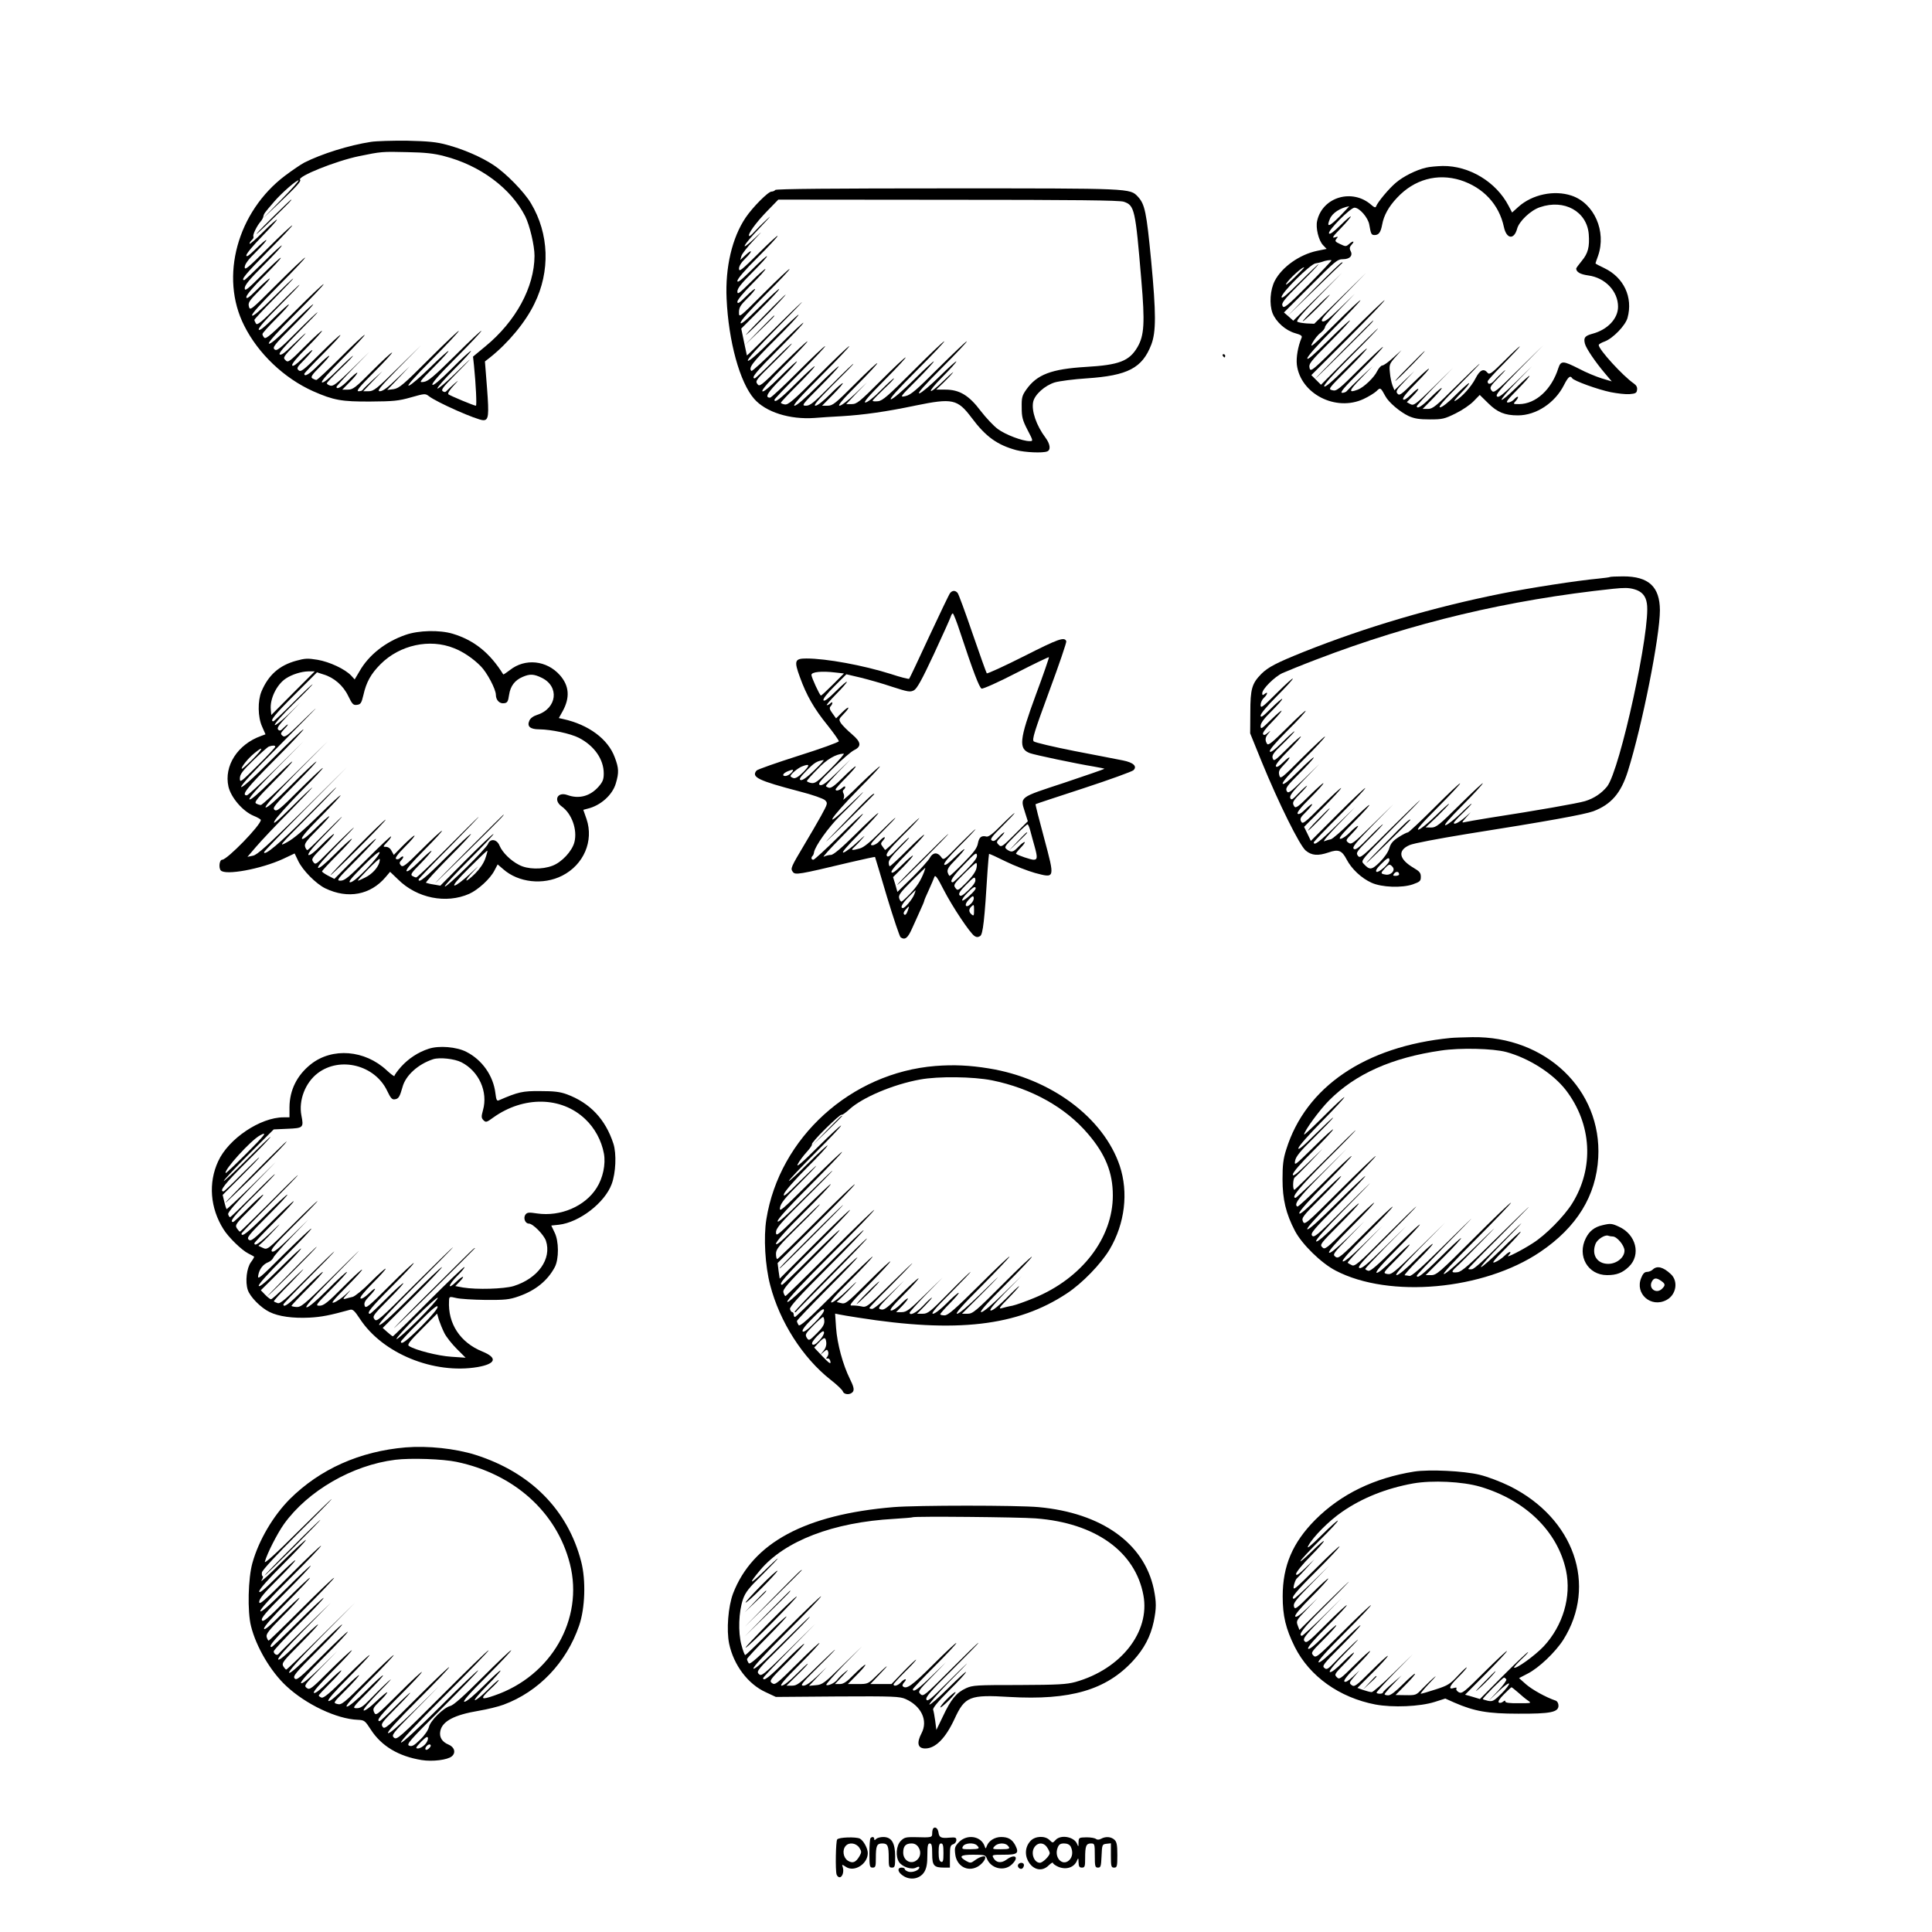 <?xml version="1.0" standalone="no"?>
<!DOCTYPE svg PUBLIC "-//W3C//DTD SVG 20010904//EN"
 "http://www.w3.org/TR/2001/REC-SVG-20010904/DTD/svg10.dtd">
<svg version="1.0" xmlns="http://www.w3.org/2000/svg"
 width="1200pt" height="1200pt" viewBox="0 0 1200 1200"
 preserveAspectRatio="xMidYMid meet">

<g transform="translate(0,1200) scale(0.1,-0.1)"
fill="#000000" stroke="none">
<path d="M2305 11119 c-137 -21 -306 -74 -415 -129 -21 -11 -74 -47 -118 -80
-298 -224 -409 -630 -255 -933 87 -174 249 -327 428 -407 127 -56 177 -65 355
-64 144 1 176 4 253 26 84 24 89 24 110 8 49 -39 301 -150 339 -150 33 0 36
29 23 200 l-13 165 32 25 c113 90 220 219 275 333 100 202 92 435 -21 624 -42
71 -155 187 -233 238 -75 50 -189 99 -291 126 -62 17 -114 22 -244 25 -91 1
-192 -2 -225 -7z m455 -89 c222 -57 413 -199 502 -373 28 -56 58 -182 58 -246
-1 -195 -116 -407 -306 -563 l-76 -63 6 -55 c12 -119 18 -250 12 -250 -12 0
-160 62 -171 71 -5 6 7 26 30 51 37 40 38 41 5 13 -19 -17 -39 -36 -45 -42 -7
-9 -15 -10 -25 -3 -12 8 2 26 72 97 48 49 91 93 95 98 4 6 -38 -34 -93 -88
-55 -54 -103 -94 -107 -90 -4 4 43 58 105 120 62 62 108 113 103 113 -6 0 -60
-49 -120 -110 -73 -73 -113 -106 -119 -100 -7 7 42 63 147 168 86 86 157 162
157 167 0 5 -73 -63 -162 -152 -133 -131 -169 -162 -196 -165 -32 -5 -29 -1
65 94 54 54 93 98 88 98 -5 0 -57 -47 -115 -104 -58 -57 -116 -107 -130 -111
-17 -5 31 49 143 162 92 92 167 173 167 178 0 5 -82 -72 -183 -173 -162 -162
-187 -183 -222 -189 l-40 -5 70 73 70 74 -80 -77 c-56 -55 -88 -78 -105 -78
-21 0 -3 22 115 143 l140 142 -145 -142 c-130 -128 -149 -143 -180 -143 l-34
0 59 62 60 62 -60 -54 c-33 -30 -61 -58 -63 -62 -2 -5 -13 -8 -25 -8 -17 0 6
28 98 120 66 66 115 120 110 120 -6 0 -62 -52 -125 -115 -102 -103 -118 -115
-149 -115 l-35 0 49 50 c27 27 47 52 44 55 -3 2 -27 -18 -54 -45 -44 -45 -75
-62 -75 -43 0 4 46 55 102 113 l103 105 -111 -109 c-92 -89 -115 -107 -133
-101 -11 3 -21 10 -21 14 0 5 38 45 85 90 46 44 81 81 77 81 -3 0 -46 -39 -93
-86 -55 -55 -91 -84 -99 -79 -8 5 36 55 131 151 79 79 139 144 134 144 -6 0
-73 -63 -150 -140 -77 -77 -144 -140 -150 -140 -5 0 -17 5 -25 10 -12 8 -3 22
50 75 35 36 60 65 54 65 -5 0 -36 -27 -69 -60 -53 -54 -85 -73 -85 -52 0 4 52
59 115 122 63 63 112 116 109 119 -2 3 -58 -48 -124 -114 -104 -104 -121 -117
-135 -105 -14 12 -11 19 34 64 28 29 51 56 51 61 0 5 -26 -17 -59 -49 -40 -39
-61 -54 -66 -46 -5 8 28 48 89 109 53 53 96 101 96 106 0 5 -47 -37 -105 -95
-99 -99 -106 -104 -122 -87 -17 16 -13 21 62 99 92 94 82 90 -19 -7 -47 -47
-71 -64 -79 -56 -7 7 28 48 115 136 69 69 123 125 120 125 -4 0 -62 -55 -129
-122 -107 -107 -124 -120 -138 -108 -14 12 -2 28 117 147 73 73 128 133 123
133 -5 0 -67 -57 -137 -127 -85 -85 -131 -124 -138 -117 -6 6 49 68 165 184
96 96 175 179 175 185 0 5 -80 -70 -178 -168 -140 -140 -180 -175 -190 -165
-7 7 -12 17 -12 23 0 6 38 48 85 95 46 46 82 86 79 89 -2 3 -44 -35 -93 -83
-62 -61 -90 -83 -94 -73 -3 9 41 60 124 143 71 71 129 131 129 135 0 3 -59
-53 -130 -125 -105 -106 -132 -128 -140 -116 -5 8 -10 19 -10 23 0 4 56 64
123 132 68 69 121 125 118 125 -4 0 -60 -54 -126 -120 -80 -80 -123 -116 -129
-110 -7 7 48 68 164 185 96 96 170 175 165 175 -5 0 -85 -75 -176 -166 -162
-162 -166 -165 -173 -138 -6 24 1 35 66 101 40 40 68 73 63 73 -5 0 -40 -30
-77 -67 -52 -52 -68 -63 -68 -48 0 12 43 64 110 130 60 60 107 111 104 114 -2
3 -54 -44 -114 -104 -95 -95 -110 -106 -110 -85 0 19 30 55 115 140 63 63 115
119 115 125 0 5 -51 -41 -113 -103 -62 -61 -116 -112 -120 -112 -24 0 10 40
150 182 86 87 153 158 148 158 -5 0 -74 -64 -152 -142 -122 -121 -143 -139
-143 -118 0 18 20 46 70 95 38 38 67 71 64 74 -2 3 -31 -22 -64 -54 -44 -43
-60 -54 -60 -41 0 10 43 62 95 115 52 54 95 101 95 106 0 5 -38 -28 -85 -75
-47 -47 -85 -80 -85 -74 0 7 7 17 15 24 8 7 12 16 9 21 -6 10 21 65 44 92 9
10 17 25 18 33 3 17 8 23 69 94 47 54 135 130 149 130 6 0 -41 -53 -104 -117
l-115 -118 100 95 c110 105 137 135 129 143 -20 20 221 117 366 147 137 28
141 29 300 25 110 -2 166 -8 230 -25z"/>
<path d="M1710 10667 c-52 -51 -104 -103 -115 -117 -10 -14 34 27 98 90 107
105 122 120 115 120 -2 0 -46 -42 -98 -93z"/>
<path d="M8859 10959 c-62 -14 -142 -54 -189 -94 -43 -36 -113 -120 -123 -147
-3 -9 -11 -7 -28 8 -118 106 -305 51 -338 -98 -10 -43 9 -122 37 -151 l22 -23
-59 -12 c-109 -23 -218 -100 -263 -186 -29 -56 -35 -145 -14 -201 22 -55 81
-108 142 -125 35 -10 44 -16 38 -29 -22 -52 -34 -121 -29 -166 22 -181 242
-294 415 -213 30 14 66 36 79 48 25 25 26 24 56 -31 20 -38 91 -98 144 -123
36 -16 65 -21 132 -21 78 0 91 3 160 37 41 20 91 54 112 76 l38 39 52 -51 c57
-57 104 -76 185 -76 113 0 230 77 286 188 26 51 39 62 51 43 9 -16 161 -71
240 -87 41 -8 93 -14 117 -12 36 3 44 7 46 26 3 16 -4 29 -20 40 -68 47 -218
211 -218 239 0 5 17 15 37 22 51 19 129 99 142 147 35 127 -23 251 -145 309
-30 14 -54 27 -54 29 0 2 7 23 16 47 53 152 -24 327 -165 374 -108 36 -244 7
-329 -69 l-40 -36 -22 42 c-77 148 -244 249 -409 247 -36 -1 -82 -5 -102 -10z
m212 -78 c141 -45 240 -150 270 -291 16 -75 63 -81 82 -11 12 46 84 115 142
134 151 52 291 -26 303 -167 6 -79 -4 -119 -43 -166 -19 -23 -35 -45 -35 -48
1 -22 25 -36 76 -43 104 -14 184 -98 184 -194 0 -74 -65 -143 -159 -168 -47
-13 -56 -24 -47 -61 7 -29 64 -113 123 -183 l44 -52 -63 19 c-35 11 -98 37
-141 60 -99 50 -112 51 -128 3 -42 -133 -140 -222 -243 -223 -39 0 -39 0 -21
20 10 11 16 22 13 25 -3 3 -13 -4 -23 -15 -10 -11 -27 -20 -39 -20 -16 0 -3
17 57 78 42 42 77 82 77 87 0 5 -37 -28 -83 -73 -46 -45 -86 -79 -90 -75 -4 4
36 52 90 107 l98 101 -102 -100 c-82 -79 -105 -97 -115 -87 -10 10 19 44 137
165 l150 152 -153 -150 c-145 -143 -154 -149 -168 -130 -13 18 -10 24 48 84
35 36 48 52 29 36 -19 -17 -45 -42 -59 -58 -22 -25 -42 -28 -42 -6 0 6 45 55
100 110 55 56 100 104 100 107 0 4 -42 -35 -93 -86 -82 -81 -95 -91 -107 -78
-24 30 -48 19 -75 -34 -27 -53 -88 -120 -127 -140 -13 -7 4 15 37 49 33 33 55
61 49 61 -5 0 -43 -34 -84 -75 -43 -44 -83 -75 -95 -75 -14 0 17 37 113 133
72 73 132 134 132 137 0 3 -65 -59 -144 -137 -127 -127 -148 -143 -177 -143
l-33 0 64 65 c35 36 60 65 54 65 -5 0 -36 -27 -69 -60 -53 -54 -85 -73 -85
-53 0 4 51 60 112 123 l113 115 -121 -119 c-113 -110 -123 -117 -144 -106
l-22 12 36 37 c52 53 45 64 -8 12 -30 -29 -46 -39 -51 -31 -5 8 25 45 81 101
49 49 84 89 79 89 -5 0 -48 -39 -96 -86 -76 -76 -87 -83 -99 -69 -12 14 -6 24
46 78 l59 62 -62 -59 -62 -60 -12 30 c-6 16 -14 52 -16 80 -5 48 -3 54 33 95
l39 44 -52 -47 c-29 -27 -59 -48 -67 -48 -8 0 -22 -16 -32 -35 -18 -39 -83
-101 -120 -115 -60 -23 -57 -8 16 67 l75 78 -75 -70 c-41 -39 -78 -76 -83 -82
-4 -7 -18 -13 -30 -13 -17 0 9 31 116 138 75 75 137 142 137 147 0 5 -64 -55
-143 -133 -132 -132 -146 -143 -171 -136 -28 7 -26 9 93 128 67 67 121 126
121 131 0 5 -58 -48 -129 -119 -86 -86 -131 -124 -136 -116 -5 8 53 73 166
186 96 96 171 174 168 174 -3 0 -84 -79 -180 -175 l-174 -175 -30 30 -30 30
228 228 c125 125 227 232 227 237 0 5 -103 -93 -229 -219 -222 -222 -230 -229
-237 -202 -6 26 4 39 127 162 74 74 129 134 124 134 -5 0 -67 -57 -137 -127
-89 -88 -128 -122 -128 -109 0 12 67 87 165 186 91 91 165 170 165 175 0 5
-73 -62 -161 -150 -132 -131 -157 -152 -138 -116 13 24 36 53 52 64 15 12 27
28 27 36 0 9 42 58 93 111 l92 95 -92 -89 c-69 -67 -96 -87 -109 -82 -15 6 9
34 127 154 l144 147 -161 -158 -161 -158 -47 2 c-25 2 -52 6 -58 11 -9 5 32
53 132 155 l145 148 -151 -148 -151 -149 -29 26 -29 25 165 165 c154 155 167
166 202 166 43 0 63 23 46 53 -7 14 -5 24 8 38 21 23 8 25 -18 2 -17 -15 -21
-15 -54 1 -31 14 -34 19 -23 33 12 14 11 15 -11 8 -19 -5 -11 7 38 57 34 35
62 68 62 73 0 5 -29 -19 -64 -54 -43 -42 -66 -59 -71 -51 -10 16 133 160 158
160 31 0 85 -62 92 -106 10 -58 13 -64 33 -64 26 0 38 17 47 65 10 56 40 111
92 166 107 115 250 154 394 110z m-751 -226 c-65 -65 -83 -70 -60 -15 15 37
64 69 120 79 2 1 -25 -28 -60 -64z m-195 -426 c-134 -134 -151 -147 -159 -129
-8 17 7 37 107 137 65 64 117 119 117 122 0 3 -52 -46 -115 -109 -84 -83 -115
-109 -115 -95 0 28 179 205 211 209 13 2 31 6 39 9 22 9 54 14 60 10 2 -2 -63
-71 -145 -154z m-25 108 c0 -1 -28 -29 -61 -62 -34 -33 -57 -51 -51 -39 15 30
112 117 112 101z"/>
<path d="M8160 10203 l-165 -168 170 165 c93 91 171 166 174 168 2 1 0 2 -5 2
-5 0 -83 -75 -174 -167z"/>
<path d="M8172 10089 c-46 -44 -82 -82 -80 -84 2 -3 42 34 88 80 47 47 82 85
80 85 -3 0 -43 -36 -88 -81z"/>
<path d="M8345 9828 c-99 -100 -177 -180 -173 -178 9 6 317 312 342 339 11 11
17 21 15 21 -2 0 -85 -82 -184 -182z"/>
<path d="M8745 9718 c-55 -55 -89 -92 -75 -82 28 22 186 184 179 184 -2 0 -49
-46 -104 -102z"/>
<path d="M4815 10820 c-3 -5 -14 -10 -23 -10 -21 0 -117 -97 -161 -162 -84
-125 -127 -309 -118 -503 12 -266 82 -520 171 -622 72 -83 222 -130 375 -119
36 3 113 8 171 11 133 8 276 28 456 66 230 47 261 41 349 -76 88 -118 160
-169 278 -201 53 -14 163 -19 191 -8 24 9 19 46 -10 85 -57 76 -88 166 -77
222 9 46 73 103 135 122 29 8 118 20 198 25 255 17 345 64 401 210 30 79 30
194 -1 521 -29 303 -39 350 -82 397 -50 53 -36 52 -1184 52 -698 0 -1065 -3
-1069 -10z m2165 -73 c67 -23 72 -45 109 -487 23 -266 18 -344 -24 -416 -51
-87 -114 -111 -320 -123 -215 -13 -304 -47 -370 -140 -27 -38 -30 -51 -29
-112 0 -59 5 -79 36 -139 36 -69 36 -70 13 -70 -44 0 -150 40 -197 75 -25 18
-74 70 -107 113 -73 97 -132 132 -220 132 l-56 0 45 43 c25 24 51 52 59 63 8
10 -17 -11 -55 -48 -103 -100 -113 -83 -11 20 48 48 87 92 87 97 0 5 -46 -36
-102 -91 -57 -56 -114 -104 -127 -107 -17 -4 27 46 139 158 91 91 160 165 155
165 -5 0 -84 -75 -176 -166 -136 -136 -172 -167 -204 -174 -38 -9 -37 -7 68
98 59 59 107 112 107 117 0 5 -56 -46 -123 -113 -71 -70 -132 -122 -143 -122
-13 0 41 60 161 180 99 99 175 180 170 180 -6 0 -93 -83 -194 -184 -154 -154
-189 -185 -217 -188 -19 -2 -34 -1 -34 3 0 4 32 36 70 73 39 36 67 66 62 66
-4 0 -41 -34 -82 -75 -43 -44 -83 -75 -95 -75 -14 0 20 39 120 140 77 77 135
140 130 140 -6 0 -75 -65 -155 -145 -131 -131 -148 -145 -180 -145 l-34 0 64
68 65 67 -75 -72 c-42 -40 -84 -73 -95 -73 -14 0 18 38 110 130 71 71 127 132
124 134 -3 3 -65 -55 -139 -129 -122 -122 -138 -135 -170 -135 l-34 0 69 70
c38 39 65 70 59 70 -5 0 -41 -31 -79 -70 -41 -41 -78 -70 -90 -70 -15 0 13 33
102 123 68 67 126 126 130 132 20 25 -47 -39 -149 -142 -94 -95 -117 -113
-142 -113 -29 0 -25 6 89 120 65 65 117 122 114 124 -3 3 -61 -51 -129 -119
-77 -77 -132 -125 -145 -125 -14 0 35 55 165 185 102 102 180 185 175 185 -6
0 -93 -83 -193 -183 -155 -156 -187 -183 -208 -179 -13 2 -24 7 -24 11 0 3 47
53 105 111 58 58 105 109 105 115 0 5 -51 -41 -113 -103 -100 -100 -137 -128
-137 -105 0 4 73 81 162 170 90 90 158 163 153 163 -6 0 -82 -72 -170 -160
-88 -88 -165 -160 -172 -160 -35 0 -17 31 71 119 53 53 96 101 96 106 0 5 -47
-37 -104 -94 -69 -69 -106 -99 -111 -91 -5 8 45 65 141 161 82 82 144 149 139
149 -5 0 -74 -64 -153 -142 -137 -137 -144 -142 -158 -123 -14 19 -8 26 101
133 64 63 115 116 113 118 -2 2 -53 -46 -113 -106 -60 -61 -113 -110 -117
-110 -26 0 9 42 147 180 85 85 155 159 155 165 0 5 -71 -61 -158 -148 -87 -87
-161 -155 -165 -151 -19 19 5 51 143 189 83 82 150 154 150 160 0 5 -69 -59
-154 -144 -103 -103 -156 -149 -161 -141 -5 8 62 82 191 213 110 111 170 174
135 142 -36 -33 -125 -120 -198 -193 -73 -73 -133 -131 -134 -130 0 2 -8 40
-18 85 l-17 82 118 118 c65 65 118 122 118 128 0 5 -54 -44 -120 -110 -87 -86
-120 -114 -120 -100 0 13 58 78 155 175 85 85 152 156 149 159 -2 3 -74 -64
-159 -149 -155 -155 -155 -155 -155 -120 0 30 9 44 50 85 28 27 50 54 50 59 0
6 -25 -14 -55 -44 -43 -43 -55 -50 -55 -34 0 11 37 56 90 109 49 49 87 91 84
94 -2 3 -43 -33 -89 -79 -75 -74 -85 -82 -85 -60 0 19 26 51 95 120 52 52 92
96 89 99 -2 3 -45 -35 -94 -84 -67 -66 -90 -84 -90 -70 0 13 48 69 125 145 69
69 125 129 125 135 0 5 -54 -44 -120 -110 -104 -103 -120 -116 -120 -94 0 16
14 39 40 64 46 45 45 63 -1 19 l-31 -29 7 25 c4 14 37 56 74 95 60 64 61 65 9
16 -100 -95 -75 -46 33 66 57 60 77 83 45 53 -33 -30 -70 -68 -84 -83 -13 -15
-27 -26 -29 -23 -11 10 43 84 111 154 l70 72 1056 -1 c790 0 1064 -3 1090 -12z"/>
<path d="M4745 10038 c-72 -72 -121 -125 -110 -117 32 23 253 249 244 249 -2
0 -63 -59 -134 -132z"/>
<path d="M4715 9948 l-90 -93 93 90 c85 83 97 95 89 95 -1 0 -43 -42 -92 -92z"/>
<path d="M7595 9790 c3 -5 8 -10 11 -10 2 0 4 5 4 10 0 6 -5 10 -11 10 -5 0
-7 -4 -4 -10z"/>
<path d="M9999 8416 c-2 -2 -35 -6 -73 -10 -129 -12 -421 -57 -596 -92 -426
-85 -847 -209 -1233 -363 -169 -68 -219 -94 -262 -136 -59 -60 -69 -93 -69
-240 l-1 -130 71 -175 c107 -261 236 -521 274 -553 37 -31 76 -34 141 -12 62
22 84 13 113 -43 30 -58 92 -117 155 -145 64 -29 189 -33 256 -10 45 16 50 21
50 47 0 24 -8 34 -44 55 -92 54 -103 108 -26 142 25 11 173 39 356 69 501 79
730 121 785 141 111 42 172 112 215 249 89 283 199 837 199 1000 -1 146 -70
210 -228 210 -43 0 -81 -2 -83 -4z m152 -76 c46 -13 71 -40 78 -88 26 -150
-167 -1036 -247 -1137 -34 -42 -81 -74 -137 -91 -47 -14 -297 -58 -595 -104
-74 -12 -144 -24 -155 -27 -17 -4 -15 0 10 28 l30 34 -35 -31 c-37 -32 -70
-49 -70 -35 0 4 25 32 55 60 30 29 55 55 55 59 0 3 -30 -23 -67 -60 -38 -36
-79 -69 -93 -73 -17 -5 15 33 103 122 70 70 127 133 127 138 0 5 -64 -55 -143
-133 -129 -128 -147 -142 -178 -142 l-34 1 73 69 c39 39 72 73 72 77 0 4 -37
-29 -82 -73 -46 -45 -94 -84 -107 -87 -17 -4 19 38 119 138 79 79 142 147 139
149 -3 3 -74 -64 -159 -149 -85 -85 -160 -155 -165 -155 -6 0 -32 -13 -57 -29
-36 -23 -50 -39 -59 -70 -7 -24 -31 -58 -59 -86 -51 -50 -63 -51 -102 -8 -16
17 -8 27 170 206 103 103 185 187 182 187 -2 0 -87 -82 -188 -182 -174 -174
-184 -182 -198 -163 -13 18 -9 25 73 107 48 48 85 88 82 88 -4 0 -43 -37 -87
-82 -65 -67 -84 -80 -94 -70 -10 10 13 38 117 145 l130 132 -130 -127 c-121
-119 -131 -126 -150 -112 -18 14 -17 16 25 59 24 25 40 45 34 45 -5 0 -28 -18
-49 -40 -21 -22 -48 -40 -59 -40 -15 0 6 27 84 105 58 58 100 105 95 105 -6 0
-57 -47 -114 -104 -57 -57 -113 -106 -125 -109 -12 -2 -30 -8 -41 -12 -11 -4
27 41 85 101 l105 109 -115 -112 c-103 -101 -140 -129 -140 -105 0 4 72 79
160 167 88 88 160 164 160 170 0 5 -76 -66 -169 -159 l-169 -169 -21 44 -21
43 115 116 c63 63 115 120 115 125 0 5 -54 -44 -119 -109 -108 -108 -120 -117
-129 -99 -9 17 -5 26 28 58 22 22 40 44 40 49 0 6 -18 -8 -40 -29 -26 -26 -43
-36 -50 -29 -6 6 19 39 75 94 47 47 85 89 85 95 0 5 -38 -29 -85 -75 -69 -69
-87 -82 -95 -70 -16 24 -12 32 37 82 26 26 44 48 41 48 -3 0 -27 -21 -52 -47
-39 -41 -46 -45 -52 -29 -5 14 15 40 87 114 l94 97 -96 -94 c-88 -85 -98 -92
-107 -74 -9 17 1 31 79 109 49 49 89 93 89 99 0 5 -42 -32 -94 -84 -65 -65
-95 -88 -99 -78 -3 9 43 62 129 148 74 73 134 138 134 144 0 5 -62 -53 -139
-129 -135 -135 -138 -137 -145 -111 -6 23 -1 34 28 64 49 50 46 65 -3 17 -27
-26 -41 -34 -46 -26 -5 8 23 43 74 94 44 45 81 86 81 91 0 5 -38 -28 -84 -74
-78 -77 -84 -82 -91 -61 -6 19 4 34 64 91 39 38 71 72 71 76 0 4 -33 -25 -74
-66 -52 -51 -75 -68 -79 -58 -3 9 36 55 109 128 63 62 114 118 114 124 0 5
-52 -42 -115 -105 -93 -92 -117 -112 -125 -100 -14 22 -12 41 8 64 17 21 17
21 -5 3 -15 -13 -23 -15 -28 -7 -5 7 17 37 54 74 33 34 61 66 61 71 0 5 -29
-20 -65 -55 -59 -58 -65 -62 -65 -39 0 17 20 45 70 94 38 38 67 71 64 74 -2 3
-34 -24 -69 -59 -50 -50 -65 -60 -65 -45 0 12 40 60 100 120 55 55 100 104
100 110 0 5 -45 -35 -100 -90 -88 -88 -100 -97 -100 -74 0 14 9 34 20 44 23
21 28 44 5 25 -12 -10 -15 -9 -15 4 0 26 76 102 125 125 25 11 120 50 212 85
598 229 1191 370 1843 439 69 7 96 7 131 -3z m-1521 -1683 c0 -20 -67 -80 -80
-72 -8 5 0 20 26 46 40 41 54 48 54 26z m20 -42 c19 -22 -12 -54 -45 -47 -31
5 -31 9 -3 39 25 27 31 28 48 8z m40 -46 c0 -5 -10 -9 -21 -9 -18 0 -19 2 -9
15 12 15 30 12 30 -6z"/>
<path d="M8185 6909 c-39 -39 -65 -70 -60 -68 11 4 141 139 134 139 -3 0 -36
-32 -74 -71z"/>
<path d="M8617 6776 c-174 -177 -173 -182 1 -11 78 77 142 141 142 142 0 12
-32 -17 -143 -131z"/>
<path d="M5901 8316 c-6 -7 -64 -129 -130 -270 -65 -141 -121 -259 -124 -262
-3 -3 -55 10 -115 30 -171 54 -400 96 -523 96 -73 0 -78 -14 -41 -115 41 -114
89 -198 173 -301 38 -48 69 -92 69 -98 0 -6 -113 -47 -250 -90 -138 -44 -255
-85 -261 -92 -34 -41 9 -62 268 -130 79 -20 146 -44 157 -54 18 -18 18 -20
-24 -97 -24 -43 -69 -121 -101 -174 -88 -148 -90 -153 -75 -174 15 -21 33 -18
360 60 82 19 150 34 151 32 1 -1 34 -112 74 -247 41 -135 79 -248 85 -252 27
-18 44 -6 71 55 15 34 39 85 51 113 13 28 24 54 24 57 0 4 13 35 29 69 16 35
31 71 35 82 5 14 19 -5 57 -80 55 -107 164 -270 192 -288 12 -8 22 -8 35 0 17
11 27 95 46 408 4 55 8 101 9 102 2 2 48 -19 102 -46 55 -27 137 -59 183 -72
126 -33 125 -38 57 217 -31 114 -55 209 -53 210 2 2 136 46 298 99 162 53 302
104 310 112 25 24 0 48 -66 61 -32 6 -167 33 -299 58 -132 26 -246 53 -254 60
-12 11 3 59 96 312 61 164 108 303 106 310 -11 29 -48 16 -261 -92 -125 -63
-230 -111 -233 -107 -3 4 -43 115 -88 246 -45 132 -87 246 -93 253 -14 17 -33
17 -47 -1z m63 -244 c81 -245 119 -344 133 -349 8 -3 105 40 215 97 109 56
201 100 203 98 2 -2 -34 -107 -81 -233 -103 -280 -109 -336 -37 -363 30 -11
286 -65 396 -83 37 -6 67 -13 67 -14 0 -2 -113 -41 -250 -87 -283 -93 -274
-86 -244 -182 l18 -57 -82 -82 c-77 -77 -83 -81 -99 -64 -16 16 -15 18 12 47
16 16 26 30 22 30 -4 0 -20 -14 -35 -30 -20 -22 -31 -28 -42 -20 -12 7 1 25
67 90 44 44 78 80 74 80 -3 0 -40 -34 -81 -75 -53 -54 -80 -74 -93 -71 -31 8
-46 -4 -53 -42 -5 -29 -25 -56 -87 -119 -45 -46 -85 -83 -88 -83 -4 0 -9 10
-13 22 -4 18 6 35 49 78 30 31 55 60 55 65 0 5 -26 -17 -59 -49 -40 -39 -61
-54 -66 -46 -5 8 30 50 96 116 57 57 101 104 98 104 -3 0 -49 -44 -102 -97
-96 -98 -96 -98 -112 -75 -22 30 -51 28 -69 -5 -8 -16 -57 -70 -108 -121 l-94
-92 -13 46 -14 46 62 62 c33 34 61 66 61 71 0 5 -29 -19 -64 -54 -45 -44 -65
-59 -69 -48 -3 9 33 52 99 118 57 57 104 108 104 114 0 5 -46 -36 -103 -93
-56 -56 -106 -102 -110 -102 -4 0 -7 10 -7 23 0 15 23 45 65 87 35 35 63 65
61 67 -2 2 -32 -26 -67 -62 -50 -53 -65 -63 -71 -50 -7 11 16 41 96 122 59 58
106 109 106 112 0 3 -47 -41 -105 -99 -57 -57 -106 -102 -108 -99 -1 2 -9 12
-16 22 -12 15 -11 20 4 37 10 11 14 20 8 20 -5 0 -19 -11 -31 -25 -12 -14 -32
-25 -44 -25 -19 0 -7 16 63 85 47 47 83 85 80 85 -4 0 -47 -41 -96 -90 -61
-61 -101 -94 -125 -100 -50 -14 -58 -12 -35 8 11 10 36 36 55 58 19 21 6 11
-30 -22 -36 -34 -76 -65 -90 -69 -17 -5 14 32 100 119 69 69 120 126 115 126
-5 0 -68 -58 -140 -130 -90 -89 -139 -130 -154 -130 -12 0 -32 -5 -44 -11 -12
-6 38 49 111 123 72 73 132 138 132 143 0 5 -67 -57 -148 -138 -82 -81 -154
-147 -160 -147 -13 0 -16 13 -5 24 4 3 8 13 9 22 6 38 90 156 161 226 43 42
103 102 133 135 30 32 -1 4 -69 -62 -176 -171 -133 -95 52 93 78 78 137 142
132 142 -5 0 -61 -51 -124 -112 -62 -62 -109 -104 -103 -93 6 12 7 26 1 37 -6
10 -5 19 1 23 5 3 10 11 10 17 0 6 -8 4 -18 -5 -19 -17 -42 -23 -42 -10 0 4
30 38 67 75 37 38 63 68 57 68 -5 0 -40 -31 -78 -69 -49 -49 -73 -67 -87 -64
-10 3 -19 8 -19 11 0 4 35 43 77 87 l78 80 -87 -84 c-66 -64 -90 -82 -105 -77
-15 6 -2 23 81 104 54 53 113 104 130 112 49 24 45 51 -13 100 -28 24 -58 54
-67 67 -15 24 -15 26 15 57 45 46 38 57 -8 12 l-38 -38 -23 32 c-17 23 -20 34
-11 43 6 6 11 16 11 21 0 6 -5 5 -12 -2 -7 -7 -17 -12 -22 -12 -6 0 20 30 57
68 37 37 67 72 67 77 0 5 -31 -21 -69 -59 -46 -46 -71 -64 -76 -56 -5 8 20 40
67 87 l75 75 89 -21 c49 -12 137 -37 196 -57 96 -31 111 -34 134 -22 19 10 48
61 124 224 54 116 101 221 105 233 3 11 9 21 13 21 4 0 25 -53 46 -118z m-776
-249 l54 -6 -68 -68 c-38 -38 -71 -69 -75 -69 -7 0 -59 112 -59 128 0 19 65
25 148 15z m-28 -597 c-84 -84 -98 -94 -123 -89 -15 3 -27 9 -25 13 2 5 31 38
66 73 57 61 114 94 162 96 8 1 -28 -41 -80 -93z m-104 -12 c-44 -43 -73 -63
-83 -59 -12 4 -3 18 38 60 47 48 63 58 104 64 5 0 -21 -29 -59 -65z m-65 -8
c-30 -30 -49 -42 -62 -39 -10 3 -19 9 -19 12 0 12 44 49 70 60 50 20 53 10 11
-33z m-76 -6 c-10 -11 -27 -20 -37 -20 -24 0 -14 18 16 30 34 14 40 11 21 -10z
m1485 -362 c6 -24 18 -66 26 -95 19 -68 18 -83 -6 -83 -17 0 -97 27 -109 37
-3 2 11 19 29 38 19 19 29 35 24 35 -6 0 -23 -13 -39 -30 -32 -34 -43 -36 -71
-16 -18 14 -16 18 51 85 38 39 73 71 77 71 4 0 12 -19 18 -42z m-401 -244
c-41 -41 -77 -74 -81 -74 -24 0 1 39 70 110 66 69 77 78 80 59 3 -16 -16 -41
-69 -95z m66 14 c-4 -21 -27 -54 -61 -88 -53 -53 -56 -54 -70 -35 -13 18 -10
24 53 87 37 37 71 68 76 68 5 0 6 -15 2 -32z m-325 -23 c-22 -57 -45 -92 -88
-137 -26 -27 -49 -48 -53 -48 -4 0 -11 10 -14 21 -6 18 8 37 76 105 46 46 85
84 86 84 1 0 -2 -11 -7 -25z m275 -114 c-37 -35 -49 -41 -56 -30 -6 10 6 28
44 66 46 46 52 50 55 31 3 -15 -10 -35 -43 -67z m45 11 c0 -14 -76 -83 -83
-75 -4 4 9 24 30 45 36 37 53 47 53 30z m-382 -39 c-13 -31 -57 -83 -70 -83
-19 0 -5 27 34 67 23 24 43 43 45 43 1 0 -3 -12 -9 -27z m354 -55 c-33 -34
-48 -10 -15 24 23 24 29 27 31 12 2 -9 -5 -25 -16 -36z m18 -44 c0 -31 -2 -35
-15 -24 -18 15 -19 32 -3 48 17 17 18 16 18 -24z m-413 -4 c-7 -19 -15 -26
-21 -20 -6 6 -3 17 9 30 24 27 25 25 12 -10z"/>
<path d="M5340 6990 c-41 -43 -122 -127 -180 -187 -58 -59 -21 -25 83 77 103
102 187 186 187 187 0 11 -25 -11 -90 -77z"/>
<path d="M5728 6663 c-87 -86 -157 -158 -155 -159 2 -2 75 69 162 156 88 88
158 160 155 160 -3 0 -76 -71 -162 -157z"/>
<path d="M6320 6773 l-55 -58 58 55 c31 30 57 56 57 57 0 8 -10 -1 -60 -54z"/>
<path d="M2520 8057 c-125 -43 -230 -125 -288 -228 l-29 -49 -22 24 c-38 40
-133 85 -209 98 -61 10 -78 9 -132 -6 -106 -29 -173 -89 -216 -191 -24 -58
-23 -159 4 -218 l21 -48 -27 -10 c-146 -52 -232 -186 -203 -315 16 -68 89
-153 156 -181 25 -10 45 -22 45 -26 0 -32 -209 -247 -240 -247 -17 0 -23 -49
-9 -66 27 -33 250 8 387 71 l72 34 22 -46 c28 -59 111 -143 169 -171 140 -67
280 -41 374 70 l28 33 50 -48 c117 -116 298 -152 441 -89 56 25 132 95 157
145 l20 38 35 -30 c94 -83 248 -100 366 -40 134 68 197 216 151 352 l-20 57
26 7 c81 19 155 85 176 157 20 67 19 95 -7 163 -42 113 -162 202 -320 237
l-27 6 24 43 c46 84 41 157 -17 223 -82 93 -217 107 -311 32 -21 -16 -39 -28
-41 -27 -84 135 -182 213 -315 253 -81 24 -211 21 -291 -7z m300 -83 c57 -22
120 -65 166 -112 39 -39 94 -143 94 -178 0 -32 23 -56 50 -52 21 2 26 10 32
52 8 54 35 91 85 112 44 19 69 18 118 -6 111 -54 95 -190 -28 -230 -23 -7 -43
-21 -49 -36 -16 -35 4 -54 61 -54 76 -1 194 -26 247 -53 95 -49 154 -133 154
-221 0 -37 -6 -52 -32 -82 -53 -60 -122 -78 -194 -52 -62 22 -88 -33 -35 -71
63 -45 98 -145 79 -221 -14 -56 -78 -125 -136 -147 -65 -25 -156 -23 -208 5
-53 27 -103 77 -121 119 -16 41 -58 47 -72 11 -12 -30 -259 -273 -268 -264 -4
4 65 79 152 166 88 88 155 160 150 160 -6 0 -82 -72 -170 -160 l-160 -161 -40
7 c-22 3 -44 9 -49 11 -4 3 59 72 140 154 82 82 144 149 139 149 -6 0 -75 -65
-155 -145 -129 -129 -170 -162 -170 -138 0 4 89 98 198 207 108 110 186 191
173 181 -13 -11 -102 -100 -199 -197 -97 -98 -181 -178 -187 -178 -5 0 -17 5
-25 10 -12 8 -2 22 53 77 37 38 67 73 67 78 0 5 -33 -23 -74 -64 -50 -49 -76
-69 -81 -61 -5 8 35 55 111 131 65 65 114 119 109 119 -5 0 -62 -52 -126 -116
-101 -101 -117 -113 -129 -99 -11 13 -10 19 5 35 19 21 8 29 -12 9 -6 -6 -17
-8 -23 -4 -8 5 11 31 56 76 38 38 64 69 58 69 -5 0 -36 -27 -69 -60 l-59 -60
-14 25 c-7 15 -21 25 -34 25 -21 0 -20 1 7 30 16 16 26 32 24 35 -3 2 -68 -59
-144 -135 -118 -118 -144 -140 -170 -140 -28 0 -22 8 100 130 71 72 125 130
120 130 -6 0 -66 -56 -134 -124 l-124 -125 -39 20 c-21 11 -38 23 -38 27 0 3
44 51 97 104 54 54 93 98 88 98 -6 0 -53 -43 -105 -95 -63 -63 -98 -91 -104
-85 -7 7 38 59 134 157 80 81 111 116 70 78 -41 -39 -107 -103 -147 -144 -70
-71 -74 -74 -87 -55 -14 18 -9 25 62 97 42 42 72 77 66 77 -5 0 -41 -31 -79
-70 -46 -47 -73 -66 -79 -60 -7 7 29 51 109 132 66 67 109 113 96 103 -13 -11
-64 -62 -114 -112 -50 -51 -94 -93 -98 -93 -4 0 -11 10 -14 21 -6 18 8 37 76
105 46 46 79 84 74 84 -6 0 -44 -34 -85 -75 -50 -50 -78 -71 -84 -65 -7 7 32
53 119 140 71 72 125 130 120 130 -5 0 -68 -58 -140 -129 -85 -84 -151 -140
-190 -161 -58 -32 -55 -27 125 154 102 102 182 186 179 186 -3 0 -88 -84 -190
-186 -159 -160 -259 -244 -259 -217 0 4 116 125 257 268 l258 260 -275 -272
c-220 -216 -282 -273 -309 -278 l-34 -7 54 63 c30 35 120 131 202 213 81 83
147 153 147 155 0 3 -57 -50 -126 -119 -95 -94 -122 -116 -109 -90 9 19 83
101 163 183 81 81 142 147 137 147 -5 0 -71 -62 -147 -137 -120 -120 -139
-135 -153 -123 -14 12 0 29 127 157 78 79 138 143 133 143 -5 0 -76 -66 -156
-146 -95 -95 -151 -144 -159 -139 -8 5 54 74 186 209 l199 201 -200 -197
c-110 -109 -207 -198 -215 -198 -8 0 -22 5 -30 10 -12 8 10 34 110 135 69 69
120 125 115 125 -5 0 -64 -55 -131 -121 -79 -78 -126 -119 -134 -114 -8 5 45
66 161 184 l174 176 -170 -168 c-94 -92 -175 -167 -182 -167 -36 0 -2 44 171
218 105 105 186 192 181 192 -6 0 -93 -83 -195 -185 -119 -120 -187 -180 -192
-173 -4 8 78 98 225 245 128 129 234 237 237 241 2 4 -39 -35 -92 -87 -84 -82
-99 -93 -113 -81 -14 12 -13 16 11 42 15 15 25 28 21 28 -3 0 -15 -10 -27 -22
-16 -17 -23 -19 -32 -10 -10 10 4 29 62 90 l75 77 -76 -74 c-42 -40 -79 -69
-82 -64 -4 6 49 65 117 132 68 66 121 121 117 121 -3 0 -58 -52 -121 -115 -63
-63 -118 -115 -122 -115 -25 0 7 40 131 164 l140 140 40 -13 c65 -19 123 -69
154 -134 25 -51 31 -58 54 -55 23 3 28 10 40 60 18 81 47 133 107 193 119 119
305 160 456 99z m-1000 -279 l-135 -136 -3 33 c-7 67 37 157 94 194 38 25 95
43 139 44 l40 0 -135 -135z m-110 -333 c0 -4 -49 -57 -110 -117 -105 -104
-110 -108 -110 -80 0 25 15 46 83 112 45 44 89 83 97 86 23 8 40 8 40 -1z
m-140 -77 c-35 -35 -66 -63 -68 -60 -7 7 37 63 76 95 63 52 59 33 -8 -35z
m709 -680 c-51 -53 -90 -85 -103 -85 -16 0 4 24 79 100 64 65 101 95 103 86 2
-9 -34 -54 -79 -101z m735 62 c-10 -29 -34 -64 -62 -92 -66 -65 -76 -55 -12
12 42 44 37 40 -21 -15 -42 -39 -85 -72 -95 -72 -13 0 17 36 91 110 60 60 110
108 112 106 2 -1 -4 -24 -13 -49z m-658 -25 c-11 -34 -46 -72 -87 -92 -21 -11
-42 -20 -46 -20 -4 0 24 31 62 70 38 38 71 68 73 65 2 -2 1 -12 -2 -23z"/>
<path d="M2918 6733 c-114 -115 -211 -212 -215 -218 -4 -5 90 87 210 205 201
199 221 220 214 220 -1 0 -95 -93 -209 -207z"/>
<path d="M2217 6738 c-92 -94 -166 -172 -164 -174 1 -2 81 75 177 171 96 96
170 174 165 174 -6 -1 -86 -78 -178 -171z"/>
<path d="M9010 5553 c-530 -52 -900 -304 -1021 -693 -19 -59 -23 -98 -23 -185
0 -124 21 -213 77 -320 44 -84 164 -201 253 -247 333 -174 919 -121 1269 115
229 154 349 350 362 587 23 421 -326 755 -782 748 -55 -1 -116 -3 -135 -5z
m345 -87 c143 -39 291 -134 371 -237 161 -210 177 -482 39 -704 -50 -80 -164
-196 -245 -247 -68 -44 -169 -95 -152 -77 27 29 10 31 -20 2 -18 -18 -46 -37
-63 -43 -23 -9 -8 11 70 89 55 56 95 101 90 101 -5 0 -59 -49 -120 -110 -62
-60 -118 -110 -126 -110 -7 0 49 64 126 142 77 78 132 136 123 129 -10 -7 -76
-73 -149 -146 -76 -77 -141 -135 -155 -138 -13 -2 -24 -1 -24 2 0 3 77 83 171
176 93 94 184 186 202 205 17 19 -67 -62 -188 -181 -180 -177 -226 -218 -252
-221 -40 -5 -41 3 -5 35 15 13 83 82 152 153 114 117 110 114 -40 -32 -91 -89
-176 -164 -190 -167 -16 -4 50 68 200 218 124 124 220 225 215 225 -6 0 -111
-101 -235 -225 -207 -207 -228 -225 -260 -225 l-35 0 115 115 c63 63 110 115
105 115 -5 0 -64 -54 -130 -120 -109 -108 -145 -135 -145 -113 0 4 78 86 173
183 94 96 169 172 165 170 -4 -3 -87 -85 -186 -182 -128 -126 -185 -176 -198
-173 -10 2 -23 4 -29 4 -5 1 33 44 85 96 52 52 92 97 89 99 -3 3 -50 -40 -104
-94 -60 -60 -108 -100 -120 -100 -14 0 26 46 140 163 l160 162 -165 -162
c-151 -148 -167 -161 -193 -156 -29 6 -28 6 59 94 49 49 84 89 79 89 -5 0 -51
-41 -101 -91 -59 -58 -96 -89 -104 -84 -8 5 35 55 131 151 79 79 141 146 138
148 -3 3 -72 -61 -153 -143 -111 -111 -153 -147 -167 -144 -11 3 -19 8 -19 12
0 3 57 64 127 136 l128 130 -137 -134 c-106 -104 -140 -132 -154 -127 -15 6
16 41 169 193 103 103 185 188 184 189 -2 2 -88 -82 -192 -186 -169 -170 -191
-188 -209 -178 -12 6 -23 12 -25 15 -3 2 44 54 105 116 l109 112 -117 -115
c-78 -76 -121 -111 -128 -104 -6 6 44 63 150 169 88 88 160 164 160 170 0 5
-76 -66 -168 -158 -157 -157 -169 -167 -187 -153 -19 14 -16 19 80 118 l100
103 -106 -104 c-72 -69 -109 -99 -114 -91 -5 8 45 65 141 161 82 82 144 149
139 149 -5 0 -76 -66 -157 -147 -140 -140 -149 -147 -165 -130 -17 16 -11 23
105 140 67 67 122 127 122 132 0 5 -58 -48 -129 -119 -86 -86 -131 -124 -136
-116 -5 8 54 74 166 188 96 97 171 174 167 172 -4 -3 -83 -81 -176 -173 -149
-148 -170 -166 -182 -152 -12 14 8 38 158 188 95 95 172 177 172 182 0 5 -78
-68 -174 -164 -113 -113 -178 -171 -186 -166 -8 5 62 82 211 231 123 123 219
224 214 224 -5 0 -107 -97 -226 -216 -208 -208 -216 -214 -226 -191 -10 22 -3
32 113 148 68 68 124 128 124 134 0 5 -58 -49 -130 -120 -92 -92 -130 -124
-130 -110 0 12 64 84 167 187 92 93 163 168 158 168 -6 0 -82 -72 -169 -159
-88 -88 -163 -158 -168 -155 -23 14 6 53 150 199 l157 160 -155 -153 c-85 -83
-159 -152 -163 -152 -30 0 20 61 186 228 106 105 190 192 187 192 -3 0 -88
-83 -190 -185 -102 -102 -187 -185 -190 -185 -12 0 -10 69 2 77 7 5 49 47 93
93 l80 85 -93 -90 c-69 -67 -92 -85 -92 -70 0 13 48 69 125 145 69 69 125 129
125 135 0 5 -55 -44 -121 -110 -115 -113 -121 -118 -115 -85 5 27 31 59 121
147 63 63 115 117 115 121 0 4 -50 -43 -111 -103 -78 -78 -109 -103 -104 -85
4 14 70 88 146 165 76 77 139 145 139 150 0 5 -56 -46 -125 -115 -69 -69 -125
-121 -125 -117 0 22 97 154 155 212 164 165 391 266 695 310 119 18 323 13
405 -9z"/>
<path d="M2663 5486 c-66 -21 -127 -62 -172 -112 -23 -26 -41 -51 -41 -57 0
-5 -21 10 -48 35 -136 127 -338 143 -471 38 -87 -69 -132 -161 -133 -267 l0
-63 -37 0 c-144 0 -342 -133 -406 -273 -62 -134 -50 -290 33 -422 31 -50 114
-131 155 -151 18 -9 34 -18 35 -19 2 -2 -6 -17 -19 -34 -27 -36 -37 -122 -20
-173 14 -43 81 -111 135 -137 56 -28 145 -40 248 -35 75 4 126 14 253 49 16 4
28 -7 60 -56 141 -216 459 -346 732 -300 113 20 125 57 30 96 -139 56 -216
174 -208 316 1 26 2 27 44 17 23 -6 105 -11 182 -12 122 -1 149 2 206 22 104
36 180 97 225 182 26 50 26 162 -2 216 l-20 42 48 5 c127 15 284 136 327 252
26 69 31 189 11 251 -49 152 -146 254 -289 307 -44 16 -80 20 -166 20 -109 1
-136 -5 -256 -57 -13 -6 -17 2 -22 44 -13 108 -82 207 -181 257 -60 31 -170
40 -233 19z m203 -84 c109 -56 166 -183 134 -297 -11 -41 -11 -48 3 -63 15
-15 20 -13 61 17 188 134 422 131 570 -9 60 -56 102 -134 117 -215 12 -66 -6
-152 -45 -213 -72 -115 -225 -180 -370 -159 -52 8 -62 7 -73 -8 -14 -21 -1
-55 22 -55 25 0 93 -69 106 -107 37 -113 -50 -234 -201 -281 -60 -18 -229 -23
-314 -9 l-48 9 28 29 c38 39 18 37 -23 -3 -56 -54 -50 -20 7 37 30 30 50 55
44 55 -6 0 -107 -97 -225 -215 -117 -118 -216 -215 -219 -215 -3 0 -18 12 -34
26 l-29 26 189 189 c104 104 184 189 179 189 -6 0 -93 -83 -195 -185 -125
-125 -188 -181 -195 -174 -6 6 67 86 226 245 129 129 234 236 233 237 -2 2
-109 -103 -239 -232 -222 -222 -236 -234 -249 -215 -14 18 -8 26 87 122 56 56
97 102 92 102 -6 0 -53 -43 -105 -95 -52 -52 -98 -95 -102 -95 -25 0 7 40 132
165 77 77 140 144 140 150 0 5 -67 -57 -149 -139 -134 -134 -150 -146 -156
-126 -5 17 1 30 29 59 49 50 46 65 -3 17 -24 -23 -44 -35 -51 -31 -8 5 18 37
76 96 49 49 84 89 79 89 -6 0 -48 -38 -94 -84 -46 -47 -96 -87 -110 -91 -14
-3 -35 -9 -46 -12 -17 -4 -15 0 10 28 29 33 29 33 -10 -3 -22 -20 -53 -42 -70
-48 -23 -8 -6 13 74 94 58 58 103 108 100 110 -3 3 -56 -46 -119 -109 -95 -96
-120 -115 -145 -115 -28 0 -25 5 75 105 58 58 100 105 95 105 -6 0 -60 -49
-120 -110 -67 -67 -117 -110 -130 -110 -14 0 31 51 155 177 96 98 172 175 168
173 -4 -3 -85 -83 -181 -178 -157 -155 -178 -172 -206 -170 -17 1 -31 5 -31 7
0 3 46 52 102 108 57 57 98 103 93 103 -6 0 -57 -47 -115 -105 -93 -94 -130
-121 -130 -97 0 4 72 79 160 167 87 87 158 160 156 162 -1 1 -76 -71 -167
-162 -132 -133 -168 -164 -184 -159 -11 4 -22 8 -24 11 -3 2 42 52 100 110 57
59 93 98 80 88 -13 -11 -60 -57 -106 -102 -45 -46 -86 -83 -92 -83 -5 0 -21
13 -36 28 l-27 28 125 124 c69 69 125 129 125 135 0 5 -58 -48 -129 -119 -88
-88 -130 -123 -134 -113 -3 9 54 73 164 183 92 92 166 170 163 173 -2 3 -79
-69 -171 -159 -152 -152 -165 -162 -159 -131 7 39 30 69 64 82 12 5 25 17 29
26 3 10 53 67 112 128 l106 110 -107 -105 c-83 -80 -110 -102 -120 -92 -9 9
23 46 139 162 83 82 148 150 145 150 -4 0 -75 -68 -159 -152 -150 -150 -152
-152 -180 -139 l-28 13 25 22 c14 13 50 49 80 82 40 43 33 38 -25 -18 -73 -70
-105 -92 -105 -70 0 4 56 63 125 132 68 68 122 126 119 129 -2 3 -63 -53 -134
-124 -113 -113 -131 -127 -145 -115 -14 12 -2 28 117 147 73 73 128 133 123
133 -6 0 -66 -56 -135 -125 -111 -111 -150 -142 -150 -117 0 4 79 86 175 182
96 96 175 177 175 181 0 3 -80 -75 -177 -173 -98 -98 -180 -178 -183 -178 -3
0 -11 10 -19 21 -12 20 -7 28 80 115 52 52 89 94 84 94 -6 0 -48 -38 -95 -85
-47 -47 -88 -85 -92 -85 -26 0 7 41 127 160 74 73 134 135 132 137 -2 2 -64
-58 -137 -132 -74 -74 -137 -135 -141 -135 -4 0 -9 8 -12 18 -3 11 44 66 147
172 l151 155 -152 -150 c-84 -82 -154 -147 -156 -145 -2 3 -9 24 -14 46 l-10
42 113 113 c63 63 114 116 114 120 0 3 -48 -43 -107 -102 -59 -60 -110 -109
-115 -109 -29 0 10 50 142 181 83 82 150 153 150 157 0 4 -65 -58 -145 -138
-80 -80 -145 -140 -145 -135 0 6 70 80 155 165 l155 155 86 4 c98 4 101 7 86
83 -18 94 24 203 101 262 139 106 356 51 432 -110 21 -44 30 -55 47 -52 24 3
31 16 48 76 19 72 96 142 190 173 40 13 133 3 176 -19z m-1336 -567 c-68 -68
-126 -123 -128 -121 -15 15 156 204 213 234 49 27 32 4 -85 -113z m1067 -1033
c-70 -69 -130 -123 -134 -119 -4 4 51 66 122 137 72 72 132 125 134 119 2 -6
-53 -68 -122 -137z m22 -38 c-92 -92 -129 -120 -129 -97 0 4 51 59 113 121 79
80 113 108 115 96 3 -10 -35 -55 -99 -120z m141 -44 c12 -24 47 -68 77 -98
l55 -55 -89 6 c-81 5 -224 41 -263 67 -12 8 3 28 80 105 l95 96 11 -39 c7 -21
22 -58 34 -82z"/>
<path d="M1585 4720 c-104 -104 -187 -190 -184 -190 3 0 70 65 150 143 169
168 235 237 228 237 -2 0 -90 -85 -194 -190z"/>
<path d="M1810 4102 c-85 -86 -152 -154 -148 -152 18 12 309 303 305 306 -1 2
-72 -67 -157 -154z"/>
<path d="M2715 4021 c-127 -125 -246 -246 -265 -267 -19 -21 86 80 233 226
147 146 267 266 267 267 0 8 -22 -14 -235 -226z"/>
<path d="M5810 5379 c-525 -42 -969 -445 -1050 -952 -18 -112 -8 -289 24 -410
59 -227 202 -451 375 -587 39 -30 73 -63 76 -72 8 -23 51 -23 64 0 7 13 2 33
-20 77 -44 89 -79 218 -86 318 l-6 88 24 -5 c13 -3 67 -12 119 -20 612 -97
989 -53 1296 150 96 63 213 184 267 275 94 160 117 352 62 518 -101 299 -428
543 -814 605 -116 19 -217 24 -331 15z m351 -89 c245 -50 456 -167 597 -333
108 -126 154 -240 154 -382 0 -264 -192 -515 -489 -637 -51 -21 -112 -43 -135
-48 -24 -4 -54 -12 -68 -16 -19 -5 -10 9 43 62 37 38 67 72 67 75 0 4 -35 -29
-77 -72 -45 -46 -86 -79 -98 -79 -14 0 9 29 85 108 l105 107 -115 -112 c-68
-67 -123 -113 -135 -113 -14 0 31 51 150 170 93 93 167 172 164 174 -3 3 -86
-76 -184 -174 -165 -165 -183 -180 -215 -180 l-35 0 108 108 c59 59 110 112
114 117 4 6 -47 -43 -112 -107 -72 -70 -128 -118 -140 -118 -14 0 32 52 153
173 94 95 172 177 172 182 0 5 -85 -75 -188 -178 -151 -150 -194 -187 -215
-187 -15 0 -27 3 -27 7 0 4 28 36 62 70 34 35 58 63 52 63 -5 0 -39 -29 -74
-65 -37 -37 -73 -65 -85 -65 -14 0 16 36 110 130 71 72 127 130 123 130 -3 0
-63 -58 -134 -130 -116 -118 -131 -130 -163 -130 l-35 0 49 50 c27 28 46 50
43 50 -4 0 -28 -22 -54 -50 -41 -43 -84 -65 -84 -43 0 4 46 55 102 113 l103
105 -110 -107 c-97 -95 -115 -108 -145 -108 l-34 0 39 40 c21 22 36 42 34 45
-3 2 -23 -13 -44 -35 -22 -22 -48 -40 -59 -40 -15 0 5 26 79 100 55 55 95 100
90 100 -5 0 -55 -45 -110 -100 -84 -84 -104 -99 -123 -93 -22 5 -18 12 60 92
l83 86 -90 -87 c-50 -49 -98 -88 -108 -88 -9 0 -17 3 -17 6 0 3 55 61 123 128
67 68 131 134 142 147 10 13 -49 -43 -132 -125 -148 -146 -151 -148 -184 -140
-19 4 -45 6 -59 5 -20 -2 1 24 108 131 72 73 132 138 132 143 0 5 -62 -52
-138 -128 -129 -129 -141 -138 -167 -131 l-28 7 29 27 c16 15 51 51 79 81 27
30 12 17 -35 -28 -48 -47 -94 -83 -105 -83 -14 0 21 41 118 138 75 75 137 142
137 147 0 5 -101 -91 -225 -215 -180 -180 -227 -222 -235 -210 -5 8 -10 19
-10 25 0 5 87 96 192 202 106 106 188 193 183 193 -6 0 -93 -83 -195 -185
-102 -102 -188 -185 -192 -185 -5 0 -8 7 -8 15 0 8 -4 15 -9 15 -5 0 -11 8
-14 19 -3 14 53 76 229 252 128 128 231 235 228 238 -3 3 -110 -100 -239 -229
-163 -163 -235 -229 -235 -215 0 13 97 117 270 290 149 148 270 274 270 280 0
5 -123 -113 -273 -263 -149 -149 -275 -272 -278 -272 -4 0 -9 10 -13 23 -5 18
23 51 177 205 100 100 177 182 172 182 -6 0 -87 -76 -180 -170 -93 -93 -173
-170 -177 -170 -27 0 15 49 207 240 118 118 215 219 215 225 0 5 -98 -88 -219
-209 l-218 -218 -7 48 -6 49 242 242 c133 133 240 244 237 247 -3 3 -110 -100
-239 -229 -129 -129 -238 -235 -242 -235 -5 0 -8 15 -8 33 0 28 17 49 140 170
77 75 136 137 132 137 -4 0 -66 -60 -139 -132 -95 -95 -133 -127 -133 -113 0
13 63 84 170 190 94 93 170 174 170 180 0 5 -76 -67 -170 -160 -158 -158 -170
-168 -170 -140 0 26 25 56 175 204 96 95 175 176 175 179 0 4 -76 -70 -170
-163 -120 -120 -170 -164 -170 -150 0 13 73 93 200 220 110 110 200 204 200
210 0 5 -88 -78 -196 -185 -179 -178 -195 -192 -189 -160 5 27 31 60 116 144
60 60 109 112 109 115 0 3 -47 -42 -105 -99 -84 -84 -103 -99 -95 -75 6 17 68
88 140 160 72 71 130 134 130 140 0 5 -54 -44 -120 -110 -66 -66 -120 -115
-120 -110 0 6 74 84 165 175 90 90 162 166 159 169 -2 3 -68 -58 -145 -134
-97 -97 -136 -130 -124 -106 9 18 34 52 56 76 21 23 36 45 32 48 -3 4 35 48
86 98 51 50 95 89 98 85 3 -3 25 12 48 33 80 74 273 156 440 186 113 21 330
18 446 -5z m-1102 -1506 c-42 -43 -67 -60 -73 -54 -7 7 13 34 59 80 51 52 71
66 73 54 3 -10 -21 -42 -59 -80z m61 8 c0 -20 -13 -41 -48 -75 -46 -46 -48
-46 -61 -26 -12 20 -8 26 40 75 29 30 57 54 61 54 4 0 8 -13 8 -28z m-31 -118
c-22 -23 -36 -31 -43 -24 -7 7 3 23 29 51 31 31 41 36 43 24 2 -10 -11 -32
-29 -51z m43 -11 c2 -18 -4 -38 -17 -53 l-20 -25 21 18 c20 17 22 17 28 1 3
-9 1 -23 -6 -31 -9 -11 -8 -13 3 -11 8 2 15 -7 17 -20 3 -17 -8 -10 -49 33
l-52 55 28 30 c35 37 43 37 47 3z"/>
<path d="M5135 4978 l-90 -93 93 90 c50 49 92 91 92 92 0 8 -12 -4 -95 -89z"/>
<path d="M5042 4327 c-177 -177 -210 -211 -197 -204 11 6 395 391 392 393 -1
2 -89 -83 -195 -189z"/>
<path d="M5153 4081 c-122 -123 -220 -227 -218 -230 3 -2 6 -2 8 0 1 3 103
107 227 232 124 125 220 226 215 225 -6 -1 -110 -103 -232 -227z"/>
<path d="M5385 3970 c-38 -38 -67 -70 -64 -70 3 0 37 32 76 70 38 39 67 70 64
70 -4 0 -38 -31 -76 -70z"/>
<path d="M9953 4390 c-49 -11 -81 -36 -103 -80 -56 -110 12 -230 132 -230 60
0 95 14 135 52 77 74 45 201 -62 249 -43 20 -53 21 -102 9z m64 -70 c26 0 73
-56 73 -88 0 -43 -49 -82 -101 -82 -69 0 -105 56 -79 124 10 27 57 58 78 51 8
-3 20 -5 29 -5z"/>
<path d="M10266 4115 c-8 -8 -24 -15 -36 -15 -15 0 -26 -11 -36 -37 -41 -98
60 -188 156 -138 62 32 76 118 27 162 -47 44 -85 53 -111 28z m52 -71 c26 -18
27 -27 6 -48 -35 -36 -87 0 -64 44 13 24 28 25 58 4z"/>
<path d="M2520 3010 c-285 -24 -533 -135 -720 -321 -103 -104 -192 -254 -232
-396 -27 -94 -32 -303 -9 -393 32 -129 122 -282 219 -372 122 -114 313 -205
444 -210 41 -2 45 -5 80 -59 66 -104 174 -168 317 -191 68 -11 161 1 187 23
27 22 17 58 -20 73 -41 17 -59 47 -51 85 13 61 88 100 238 125 54 9 123 26
155 38 218 81 390 261 469 491 37 107 43 281 13 397 -83 322 -314 555 -658
664 -125 39 -294 57 -432 46z m316 -90 c359 -75 623 -314 704 -634 87 -343
-116 -696 -469 -817 -86 -30 -91 -23 -28 37 33 30 57 57 55 59 -2 3 -33 -25
-68 -60 -36 -36 -71 -65 -80 -65 -8 0 26 40 75 90 49 49 87 92 84 94 -3 3 -50
-40 -104 -94 -60 -60 -108 -100 -120 -100 -14 0 26 46 140 160 88 88 155 160
150 160 -6 0 -86 -76 -180 -170 -116 -116 -178 -171 -198 -176 -40 -9 -125
-92 -133 -131 -4 -18 -25 -50 -53 -77 -39 -38 -51 -45 -69 -39 -20 8 1 31 203
233 124 124 225 229 225 235 0 5 -105 -94 -232 -221 -143 -142 -238 -230 -247
-227 -8 4 90 109 270 289 156 156 279 284 274 284 -6 0 -136 -126 -290 -280
-265 -265 -280 -278 -298 -263 -17 16 -11 24 130 167 l148 151 -152 -150
c-102 -99 -156 -146 -163 -139 -6 6 56 75 185 204 107 107 195 199 195 205 0
5 -90 -80 -200 -190 -185 -185 -201 -198 -213 -181 -13 18 -6 27 80 114 52 52
92 96 91 98 -2 2 -44 -37 -93 -86 -49 -50 -93 -90 -97 -90 -25 0 7 40 127 160
74 74 135 139 135 145 0 5 -64 -54 -142 -132 -139 -138 -143 -142 -154 -119
-10 22 -7 29 37 72 27 26 46 50 44 53 -3 2 -34 -24 -70 -58 -37 -36 -70 -59
-76 -55 -7 4 33 51 102 122 63 64 85 89 49 57 -36 -33 -87 -84 -114 -112 -39
-41 -57 -53 -80 -53 -29 0 -27 4 69 100 54 54 97 102 94 104 -3 3 -50 -40
-104 -94 -60 -60 -108 -100 -120 -100 -14 0 26 46 140 160 88 88 155 160 150
160 -5 0 -80 -70 -166 -156 -143 -143 -158 -155 -183 -148 -28 7 -28 7 53 88
45 45 81 86 81 91 0 5 -40 -30 -89 -79 -57 -56 -93 -86 -101 -81 -8 5 34 54
126 146 76 77 134 139 129 139 -5 0 -71 -61 -145 -135 -101 -101 -140 -134
-153 -129 -9 3 -17 9 -17 13 0 4 32 38 70 76 39 38 70 74 70 79 0 6 -36 -25
-79 -68 -50 -50 -83 -76 -91 -71 -8 5 31 50 116 136 71 71 124 129 119 129 -5
0 -66 -56 -135 -124 -117 -117 -126 -124 -145 -110 -18 14 -15 19 85 122 l105
107 -107 -105 c-72 -69 -111 -101 -118 -94 -6 6 41 60 140 159 83 82 150 154
150 160 0 5 -71 -61 -158 -148 -141 -141 -160 -156 -172 -142 -12 14 5 35 146
176 87 87 154 159 149 159 -6 0 -80 -70 -165 -155 -103 -103 -158 -151 -164
-145 -7 7 59 81 199 223 l210 212 -210 -207 c-116 -115 -213 -208 -217 -208
-4 0 -12 10 -19 21 -10 20 0 32 107 140 65 66 114 119 109 119 -6 0 -62 -52
-125 -115 -77 -77 -117 -111 -122 -102 -5 8 51 71 160 182 l167 170 -160 -155
c-88 -85 -163 -159 -166 -164 -8 -11 -29 1 -29 17 0 7 70 82 155 167 85 85
155 159 155 165 0 5 -71 -61 -158 -148 -86 -86 -161 -157 -165 -157 -25 0 15
47 195 227 112 112 198 203 193 203 -6 0 -98 -88 -205 -195 -107 -107 -198
-195 -201 -195 -4 0 -9 10 -13 23 -4 18 13 40 99 127 58 58 105 110 105 115 0
5 -49 -40 -110 -100 -79 -79 -110 -104 -110 -90 0 12 57 77 147 167 81 82 143
148 138 148 -6 0 -73 -63 -150 -140 -113 -114 -141 -137 -148 -124 -7 13 24
50 147 173 86 86 156 161 156 166 0 5 -69 -59 -154 -144 -105 -105 -155 -148
-159 -138 -3 9 62 82 189 208 106 106 191 195 188 198 -2 3 -90 -80 -194 -184
-159 -159 -190 -186 -190 -165 0 19 29 55 115 140 63 63 112 116 109 119 -2 3
-54 -44 -114 -104 -80 -80 -110 -104 -110 -90 0 13 55 75 145 165 80 80 145
149 145 155 0 5 -66 -55 -147 -135 -80 -80 -139 -133 -129 -117 9 15 12 27 8
27 -5 0 -7 11 -5 24 3 14 92 110 219 237 118 117 214 215 214 218 0 3 -95 -89
-211 -204 -139 -139 -209 -201 -204 -185 14 51 77 175 119 234 148 206 424
366 691 399 96 12 296 5 381 -13z m-197 -1756 c-12 -13 -32 -24 -43 -24 -17 0
-14 6 19 41 31 31 41 36 43 24 2 -9 -6 -28 -19 -41z m27 -22 c-8 -9 -19 -13
-22 -9 -10 9 16 38 28 31 6 -4 4 -13 -6 -22z"/>
<path d="M1813 2388 c-95 -94 -171 -173 -170 -174 2 -2 81 75 177 171 96 96
173 175 170 175 -3 0 -83 -77 -177 -172z"/>
<path d="M8785 2860 c-250 -40 -456 -140 -615 -299 -141 -142 -203 -286 -203
-476 0 -122 19 -201 75 -314 92 -183 277 -315 501 -358 108 -20 276 -13 368
16 l66 21 56 -25 c124 -54 208 -69 397 -69 200 -1 250 9 250 50 0 14 -7 27
-17 31 -60 20 -146 68 -184 101 l-44 39 52 27 c70 35 173 133 223 211 213 339
67 756 -334 955 -55 27 -139 59 -186 70 -98 24 -312 34 -405 20z m408 -94
c282 -83 482 -278 534 -521 34 -162 -19 -342 -139 -471 -55 -58 -173 -143
-184 -132 -2 3 19 26 47 53 28 26 45 45 39 43 -6 -2 -76 -68 -155 -147 l-143
-144 -46 14 -46 13 130 131 c71 72 130 135 130 140 0 5 -62 -53 -139 -129
-127 -127 -140 -137 -160 -127 -12 7 -19 17 -15 23 4 6 -1 8 -14 4 -39 -13
-31 11 23 64 30 30 55 58 55 63 0 4 -24 -18 -54 -50 -49 -53 -63 -62 -138 -86
-46 -15 -87 -27 -93 -27 -5 0 20 30 55 67 36 37 47 52 26 33 -22 -19 -55 -52
-75 -72 -34 -36 -37 -38 -99 -37 l-64 1 63 64 c35 35 61 66 58 68 -3 3 -36
-26 -74 -64 -46 -46 -77 -70 -92 -70 -13 0 -23 3 -23 7 0 4 24 32 53 62 l52
54 -57 -49 c-32 -27 -58 -52 -58 -56 0 -5 -9 -8 -20 -8 -11 0 -20 3 -20 7 0 4
51 60 112 123 l113 115 -120 -117 c-66 -65 -127 -118 -135 -118 -8 0 -32 6
-52 13 l-37 13 94 94 c52 52 95 99 95 105 0 5 -46 -36 -103 -93 -93 -93 -104
-101 -121 -89 -17 13 -17 16 15 53 l33 39 -42 -40 c-28 -26 -45 -36 -52 -29
-6 6 19 39 75 94 47 47 85 89 85 95 0 5 -43 -33 -95 -85 -90 -89 -96 -94 -112
-77 -16 16 -14 20 45 80 34 34 62 67 62 72 0 5 -31 -21 -69 -59 -43 -43 -73
-66 -81 -61 -8 5 27 48 106 128 66 67 88 92 49 57 -38 -36 -93 -90 -121 -120
-46 -48 -54 -53 -68 -40 -16 12 -6 25 103 134 67 67 121 126 121 131 0 5 -56
-46 -124 -114 -80 -80 -128 -121 -136 -116 -8 5 45 65 161 181 96 96 169 174
164 174 -5 0 -84 -74 -175 -165 -159 -159 -167 -165 -183 -147 -16 17 -12 22
63 97 44 44 80 84 80 90 0 5 -38 -28 -84 -74 -56 -56 -86 -79 -91 -71 -5 8 38
58 121 141 71 71 124 129 119 129 -6 0 -64 -54 -130 -120 -108 -108 -121 -119
-133 -103 -11 15 2 32 110 143 l123 125 -120 -118 c-66 -64 -124 -117 -128
-117 -29 0 12 54 126 167 72 72 145 146 162 165 16 18 -46 -41 -137 -131
l-167 -165 -11 29 c-10 27 -8 32 57 99 l68 71 -66 -64 c-45 -43 -69 -59 -74
-51 -5 8 31 51 99 119 58 58 106 111 106 116 0 5 -47 -37 -104 -94 -95 -95
-104 -101 -109 -79 -6 19 11 41 106 138 l112 115 -105 -103 c-58 -56 -109
-102 -113 -102 -24 0 9 42 138 170 80 80 145 149 145 155 0 5 -65 -55 -145
-135 -136 -135 -145 -143 -139 -110 4 19 12 40 18 45 6 6 34 35 61 65 l49 55
-57 -55 c-42 -40 -57 -50 -57 -36 0 10 41 61 92 112 108 110 107 127 0 22 -41
-40 -70 -64 -64 -53 6 11 60 69 121 130 61 60 111 114 111 120 0 5 -46 -35
-101 -90 -72 -71 -96 -90 -83 -66 31 57 129 155 209 210 125 87 276 147 442
177 119 21 306 12 416 -20z m163 -1197 c3 -6 -20 -38 -52 -72 l-59 -62 61 58
c34 33 64 55 67 50 3 -5 -18 -33 -46 -61 -48 -47 -56 -52 -85 -46 -18 4 -32 9
-32 11 0 8 124 133 132 133 4 0 10 -5 14 -11z m73 -81 c20 -18 47 -41 61 -50
24 -17 23 -17 -57 -17 -55 -1 -83 3 -83 10 0 8 -4 8 -15 -1 -8 -6 -19 -9 -25
-5 -8 5 3 23 31 51 24 24 45 44 47 44 3 0 21 -15 41 -32z"/>
<path d="M9210 1543 c-41 -42 -55 -59 -30 -37 45 39 116 114 108 114 -2 0 -37
-35 -78 -77z"/>
<path d="M8505 1548 l-40 -43 43 40 c39 36 47 45 39 45 -2 0 -21 -19 -42 -42z"/>
<path d="M5550 2639 c-550 -46 -876 -222 -997 -537 -30 -80 -42 -226 -24 -312
28 -132 117 -251 228 -301 l62 -29 383 3 c350 2 386 0 423 -16 98 -44 140
-134 99 -212 -32 -61 -24 -95 23 -95 63 0 126 63 182 184 64 139 94 151 340
136 379 -22 602 43 769 225 68 74 108 150 128 243 17 84 17 120 0 204 -61 283
-324 471 -715 507 -128 12 -759 12 -901 0z m883 -70 c370 -28 619 -206 669
-478 42 -227 -139 -458 -422 -538 -56 -15 -106 -18 -350 -19 -265 0 -288 -1
-330 -20 -59 -27 -94 -69 -143 -174 l-41 -85 -7 55 c-4 30 -10 62 -13 70 -4
10 27 48 99 120 58 57 105 109 105 115 0 5 -49 -40 -110 -100 -60 -60 -113
-106 -117 -102 -4 4 49 65 117 135 69 69 121 123 115 119 -5 -4 -63 -60 -127
-124 -98 -98 -118 -114 -124 -99 -6 15 27 53 160 184 91 91 165 166 163 168
-2 2 -79 -73 -172 -166 -161 -161 -170 -169 -187 -153 -18 16 -15 21 69 107
l88 91 -90 -87 c-81 -79 -115 -103 -115 -80 0 4 61 68 135 142 74 74 135 139
135 145 0 5 -64 -54 -143 -133 -133 -133 -168 -158 -190 -135 -4 3 0 15 10 25
9 10 12 18 6 18 -5 0 -18 -9 -28 -20 -18 -20 -45 -27 -45 -12 0 4 32 39 70 77
39 38 70 72 70 76 0 4 -35 -29 -77 -72 l-76 -79 -66 0 -65 0 59 62 c68 70 52
62 -24 -13 -49 -48 -51 -49 -113 -49 l-62 0 59 60 c33 33 55 60 49 60 -5 0
-36 -27 -69 -60 -46 -47 -66 -60 -89 -60 l-30 0 49 52 c36 37 40 44 15 23 -19
-15 -41 -36 -49 -47 -14 -21 -60 -42 -69 -33 -3 3 46 58 108 123 l115 117
-122 -119 c-112 -110 -125 -120 -165 -123 l-43 -4 55 58 55 58 -60 -57 c-40
-38 -69 -58 -85 -58 -21 0 -10 15 75 99 55 54 109 109 120 122 10 13 -37 -31
-106 -98 -111 -110 -128 -123 -159 -123 l-35 0 68 67 c37 36 66 67 64 69 -2 2
-34 -28 -72 -66 -40 -41 -78 -70 -90 -70 -14 0 15 35 108 128 70 70 127 132
127 137 0 5 -62 -52 -137 -127 -129 -128 -139 -136 -158 -122 -18 14 -14 20
95 129 63 63 110 115 105 115 -6 0 -60 -49 -120 -110 -97 -98 -135 -126 -135
-103 0 4 73 82 163 173 l162 165 -167 -165 c-159 -156 -169 -164 -185 -147
-16 16 -8 26 150 182 92 92 167 169 167 173 0 4 -76 -70 -170 -163 -113 -113
-173 -166 -180 -159 -6 6 62 81 205 224 118 118 215 219 215 225 0 5 -99 -89
-220 -210 -176 -176 -222 -217 -230 -205 -5 8 -10 19 -10 25 0 5 57 67 127
137 70 71 123 128 118 128 -6 0 -64 -54 -130 -120 -66 -66 -123 -120 -126
-120 -4 0 -15 29 -24 64 -21 78 -17 204 10 283 15 43 36 70 120 152 56 56 99
101 96 101 -3 0 -43 -37 -89 -82 -87 -85 -96 -80 -20 10 152 181 453 297 831
318 62 4 114 8 116 10 8 7 661 1 764 -7z"/>
<path d="M4725 2150 c-54 -55 -97 -102 -94 -104 3 -3 50 39 104 94 54 55 97
102 94 104 -3 3 -50 -39 -104 -94z"/>
<path d="M4800 2073 l-175 -178 178 175 c97 96 177 176 177 177 0 8 -18 -10
-180 -174z"/>
<path d="M4690 2053 l-65 -68 68 65 c62 60 72 70 64 70 -1 0 -32 -30 -67 -67z"/>
<path d="M4765 1978 l-140 -143 143 140 c132 130 147 145 139 145 -1 0 -65
-64 -142 -142z"/>
<path d="M4785 1930 c-87 -88 -157 -162 -154 -164 3 -3 77 66 164 154 87 88
157 162 154 164 -3 3 -77 -66 -164 -154z"/>
<path d="M5880 1445 c-24 -24 -42 -47 -39 -50 3 -2 27 18 54 45 27 28 45 50
39 50 -5 0 -30 -20 -54 -45z"/>
<path d="M5797 644 c-4 -4 -7 -18 -7 -31 0 -26 -3 -27 -103 -24 -60 1 -70 -1
-92 -23 -29 -29 -34 -98 -10 -133 21 -29 78 -48 105 -33 13 7 20 7 20 1 0 -17
-40 -33 -66 -27 -13 4 -24 11 -24 16 0 6 -9 10 -20 10 -25 0 -26 -22 -2 -42
45 -40 113 -33 143 15 14 24 19 51 19 105 0 57 3 72 15 72 12 0 15 -14 15 -65
0 -73 11 -85 74 -85 l36 0 0 69 c0 61 3 70 20 76 11 3 20 15 20 26 0 16 -6 18
-43 15 -52 -5 -64 1 -68 33 -4 25 -20 37 -32 25z m-92 -118 c20 -31 11 -69
-20 -86 -36 -19 -75 9 -75 53 0 40 15 57 52 57 18 0 33 -8 43 -24z m155 -36
c0 -49 -3 -58 -15 -54 -11 5 -15 21 -15 60 0 41 4 54 15 54 12 0 15 -13 15
-60z"/>
<path d="M5200 575 c-9 -11 -12 -189 -4 -217 3 -10 11 -18 19 -18 17 0 28 34
20 61 -7 20 -6 20 20 3 52 -34 135 19 135 86 0 29 -26 77 -49 90 -24 12 -130
9 -141 -5z m137 -51 c15 -23 15 -29 2 -52 -23 -40 -43 -48 -73 -29 -29 19 -36
67 -13 92 21 24 64 18 84 -11z"/>
<path d="M5407 583 c-4 -3 -7 -46 -7 -95 0 -81 2 -88 20 -88 18 0 20 7 20 59
0 77 6 91 40 91 34 0 40 -14 40 -91 0 -52 2 -59 20 -59 18 0 20 7 20 69 0 84
-22 121 -74 121 -17 0 -37 -5 -44 -12 -9 -9 -12 -9 -12 0 0 13 -13 16 -23 5z"/>
<path d="M5958 560 c-27 -28 -30 -36 -25 -76 8 -73 74 -112 136 -80 27 14 51
43 51 60 0 13 -33 4 -61 -16 -28 -21 -32 -21 -56 -8 -51 29 -40 40 41 40 70 0
77 -2 85 -22 24 -64 107 -84 155 -39 49 46 21 70 -33 30 -33 -24 -65 -19 -81
12 -10 18 -7 19 65 19 86 0 96 9 71 59 -20 37 -44 51 -88 51 -39 0 -76 -23
-88 -54 -8 -21 -8 -21 -15 -1 -23 61 -107 74 -157 25z m110 -22 c20 -20 14
-23 -42 -24 -50 0 -54 1 -45 18 11 21 68 25 87 6z m190 0 c20 -20 14 -24 -43
-24 -51 0 -53 1 -38 18 18 21 63 24 81 6z"/>
<path d="M6401 566 c-82 -88 29 -237 114 -151 14 13 25 20 25 14 0 -5 15 -16
33 -24 50 -21 100 -4 117 40 7 17 9 15 9 -12 1 -26 5 -33 21 -33 18 0 20 7 20
59 0 75 6 91 36 91 23 0 24 -3 24 -75 0 -68 2 -75 20 -75 17 0 19 8 22 73 3
70 4 72 31 75 l27 3 0 -75 c0 -69 2 -76 20 -76 18 0 20 7 20 78 0 64 -4 82
-18 95 -21 19 -54 22 -83 6 -13 -7 -24 -7 -32 -1 -7 6 -33 10 -59 10 -47 -1
-48 -2 -49 -32 0 -28 -1 -29 -9 -9 -18 45 -102 60 -134 24 -17 -19 -18 -19
-37 0 -28 28 -89 26 -118 -5z m103 -41 c9 -13 16 -29 16 -35 0 -17 -43 -60
-61 -60 -36 0 -58 59 -35 95 21 33 59 33 80 0z m146 6 c16 -31 12 -66 -10 -86
-42 -38 -94 18 -71 78 8 21 17 27 40 27 20 0 34 -7 41 -19z"/>
<path d="M6324 419 c-8 -14 11 -33 25 -25 6 4 11 14 11 22 0 16 -26 19 -36 3z"/>
</g>
</svg>

